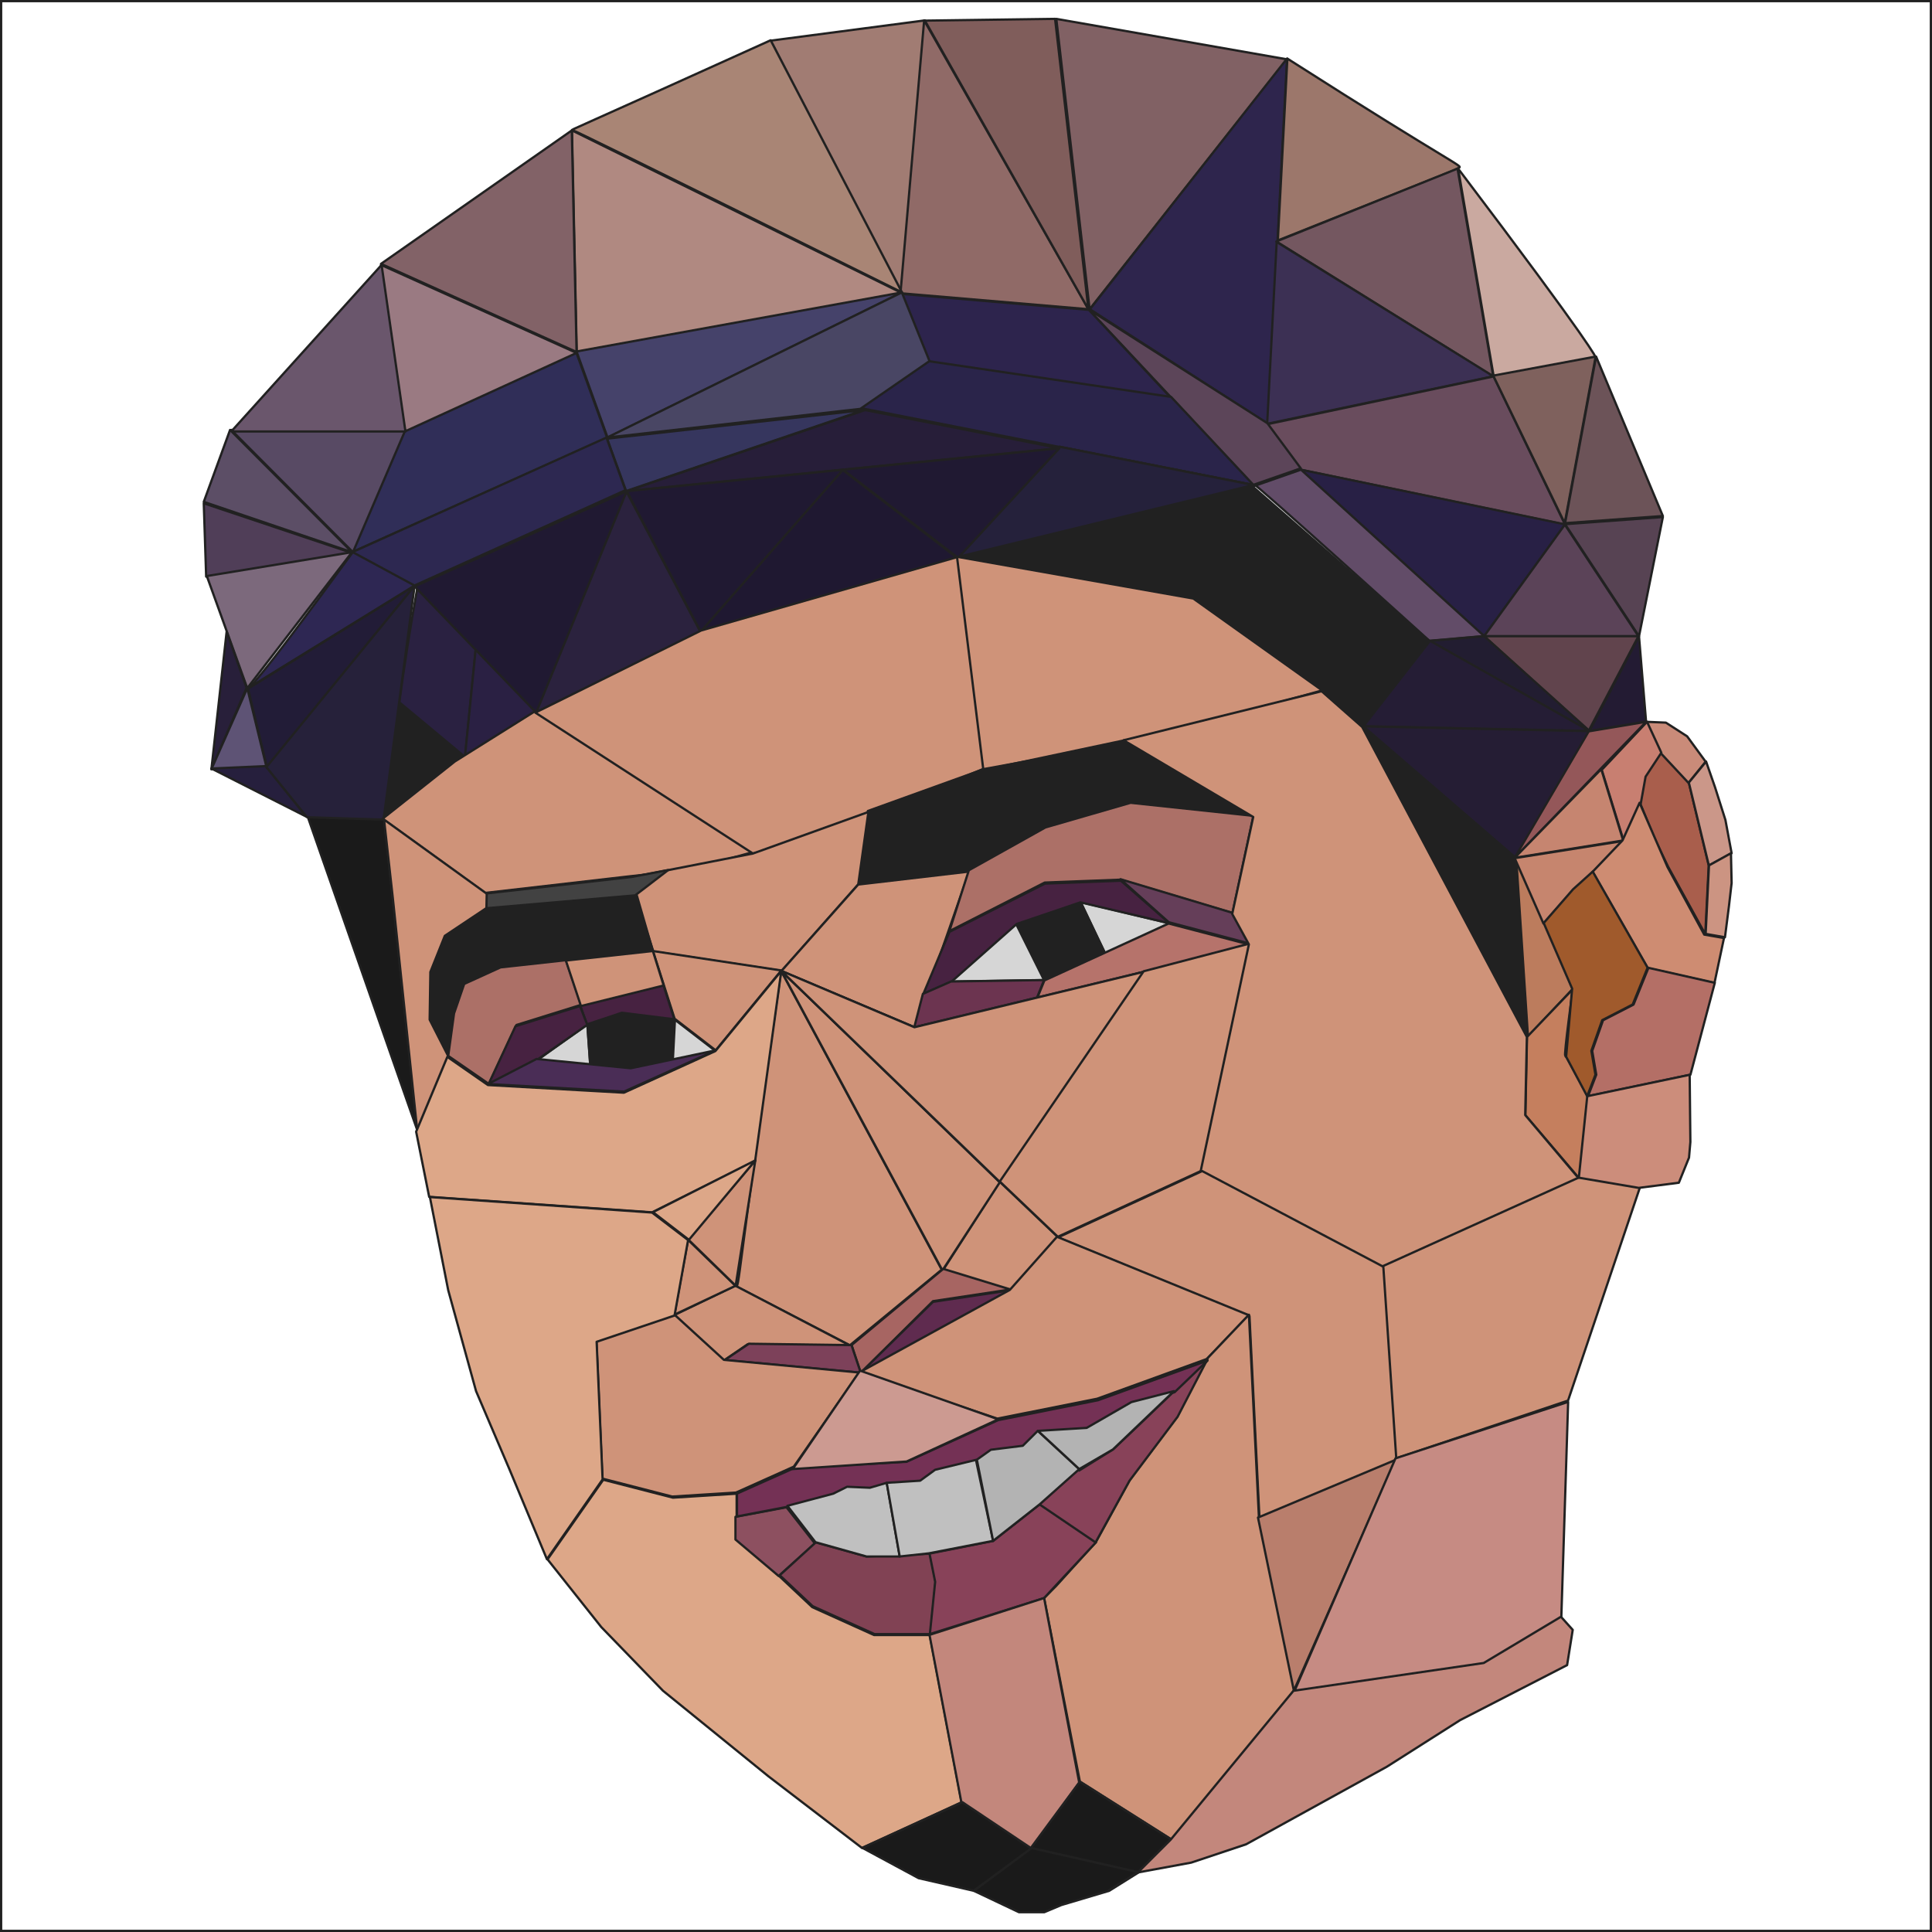 <?xml version="1.0" encoding="UTF-8"?>
<svg width="256px" height="256px" viewBox="0 0 256 256" version="1.1" xmlns="http://www.w3.org/2000/svg" xmlns:xlink="http://www.w3.org/1999/xlink">
    <title>julianda-icon-256</title>
    <g id="Page-1" stroke="none" stroke-width="1" fill="none" fill-rule="evenodd">
        <g id="julianda-icon" stroke="#212121" stroke-width="0.3">
            <g id="Group">
                <polygon id="p153" fill="#A17C73" fill-rule="nonzero" stroke-linecap="round" stroke-linejoin="round" points="122.556 2.702 102.109 5.387 119.445 38.947"></polygon>
                <path d="M122.454,2.702 C122.454,2.702 119.317,38.855 119.317,38.855 L119.317,38.855 L144.218,40.972 L122.454,2.702" id="p152" fill="#906A67" fill-rule="nonzero" stroke-linecap="round" stroke-linejoin="round"></path>
                <polygon id="p150" fill="#805D5B" fill-rule="nonzero" stroke-linecap="round" stroke-linejoin="round" points="122.556 2.733 139.802 2.5 144.218 40.972"></polygon>
                <path d="M139.967,2.5 C170.537,7.861 170.537,7.861 170.537,7.861 L144.379,40.972 L139.967,2.5" id="p149" fill="#816164" fill-rule="nonzero" stroke-linecap="round" stroke-linejoin="round"></path>
                <polygon id="p148" fill="#2E254D" fill-rule="nonzero" stroke-linecap="round" stroke-linejoin="round" points="144.421 40.976 168.019 56.158 170.537 7.765"></polygon>
                <path d="M170.583,7.765 C193.277,22.253 193.907,21.938 193.277,22.253 C192.646,22.568 192.646,22.568 192.646,22.568 L169.322,31.86 L170.583,7.765 Z" id="p147" fill="#9C776B" fill-rule="nonzero" stroke-linecap="round" stroke-linejoin="round"></path>
                <path d="M169.12,31.997 C197.867,49.881 197.867,49.881 197.867,49.881 L193.129,22.343 L169.12,31.997 Z" id="p146" fill="#745760" fill-rule="nonzero" stroke-linecap="round" stroke-linejoin="round"></path>
                <path d="M193.211,22.343 C211.431,46.399 211.431,47.349 211.431,47.349 L197.923,49.881 L193.211,22.343 Z" id="p145" fill="#CAA9A0" fill-rule="nonzero" stroke-linecap="round" stroke-linejoin="round"></path>
                <polygon id="p144" fill="#3C3054" fill-rule="nonzero" stroke-linecap="round" stroke-linejoin="round" points="169.166 32.063 167.905 56.158 197.867 49.859"></polygon>
                <path d="M167.905,56.217 L172.326,62.236 L207.382,69.522 C207.382,69.522 197.908,49.881 197.908,49.881 L197.908,49.881 L167.905,56.217 Z" id="p143" fill="#694C5D" fill-rule="nonzero" stroke-linecap="round" stroke-linejoin="round"></path>
                <path d="M211.431,47.249 C207.331,69.32 207.331,69.32 207.331,69.32 L207.331,69.32 C207.331,69.32 197.867,49.771 197.867,49.771 L197.867,49.771 L211.431,47.249 Z" id="p142" fill="#7F615D" fill-rule="nonzero" stroke-linecap="round" stroke-linejoin="round"></path>
                <polygon id="p141" fill="#6C5358" fill-rule="nonzero" stroke-linecap="round" stroke-linejoin="round" points="207.382 69.32 220.339 68.374 211.491 47.249"></polygon>
                <polygon id="p140" fill="#282045" fill-rule="nonzero" stroke-linecap="round" stroke-linejoin="round" points="172.359 62.233 196.654 84.303 207.382 69.484"></polygon>
                <path d="M196.653,84.303 C217.1,84.303 217.1,84.303 217.1,84.303 L207.348,69.522 L196.653,84.303 Z" id="p139" fill="#5B4358" fill-rule="nonzero" stroke-linecap="round" stroke-linejoin="round"></path>
                <path d="M207.382,69.457 C220.339,68.51 220.339,68.51 220.339,68.51 L217.179,84.303 L207.382,69.457 Z" id="p138" fill="#574353" fill-rule="nonzero" stroke-linecap="round" stroke-linejoin="round"></path>
                <path d="M196.653,84.303 C210.494,96.857 210.494,96.857 210.494,96.857 L217.1,84.303 L196.653,84.303 Z" id="p137" fill="#61444D" fill-rule="nonzero" stroke-linecap="round" stroke-linejoin="round"></path>
                <path d="M210.622,96.857 C217.176,84.303 217.176,84.303 217.176,84.303 L217.176,84.303 L218.112,95.602 L210.622,96.857" id="p136" fill="#231B33" fill-rule="nonzero" stroke-linecap="round" stroke-linejoin="round"></path>
                <path d="M196.653,84.281 L196.653,84.281 L189.404,84.911 C189.404,84.911 166.083,63.807 166.083,64.122 C166.083,64.437 166.083,64.437 166.083,64.437 L172.386,62.233 L196.653,84.281 Z" id="p135" fill="#624C68" fill-rule="nonzero" stroke-linecap="round" stroke-linejoin="round"></path>
                <path d="M166.035,64.257 L144.218,40.972 C144.218,40.972 167.932,56.076 167.932,56.076 L167.932,56.076 L172.359,62.055 L166.035,64.257 Z" id="p134" fill="#5C4559" fill-rule="nonzero" stroke-linecap="round" stroke-linejoin="round"></path>
                <path d="M119.519,38.947 C144.279,41.06 144.279,41.06 144.279,41.06 C144.279,41.06 144.279,41.06 144.279,41.06 C144.279,41.06 155.15,52.716 155.15,52.716 L155.15,52.716 L123.167,47.991 L119.519,38.947 Z" id="p133" fill="#2D244D" fill-rule="nonzero" stroke-linecap="round" stroke-linejoin="round"></path>
                <path d="M102.116,5.335 C75.842,17.233 75.526,17.233 75.842,17.233 C76.157,17.233 119.519,38.745 119.519,38.745 L102.116,5.335 Z" id="p132" fill="#A98575" fill-rule="nonzero" stroke-linecap="round" stroke-linejoin="round"></path>
                <polygon id="p131" fill="#B08981" fill-rule="nonzero" stroke-linecap="round" stroke-linejoin="round" points="75.79 17.281 76.422 46.641 119.519 38.841"></polygon>
                <path d="M123.055,47.856 C123.055,47.856 113.247,54.164 113.88,54.164 C114.513,54.164 114.513,54.164 114.513,54.164 L166.083,64.257 L155.168,52.587 L123.055,47.856 Z" id="p130" fill="#2A244A" fill-rule="nonzero" stroke-linecap="round" stroke-linejoin="round"></path>
                <polygon id="p129" fill="#221D31" fill-rule="nonzero" stroke-linecap="round" stroke-linejoin="round" points="189.364 84.931 210.622 96.857 196.662 84.303"></polygon>
                <polygon id="p128" fill="#45426A" fill-rule="nonzero" stroke-linecap="round" stroke-linejoin="round" points="76.398 46.574 80.507 57.98 119.519 38.745"></polygon>
                <path d="M80.447,57.98 C113.987,54.178 113.987,54.178 113.987,54.178 L123.163,47.841 L119.5,38.745 L80.447,57.98 Z" id="p127" fill="#494664" fill-rule="nonzero" stroke-linecap="round" stroke-linejoin="round"></path>
                <polygon id="p126" fill="#36365E" fill-rule="nonzero" stroke-linecap="round" stroke-linejoin="round" points="80.447 58.123 82.966 65.067 114.458 54.336"></polygon>
                <polygon id="p125" fill="#271E39" fill-rule="nonzero" stroke-linecap="round" stroke-linejoin="round" points="83.078 65.067 140.372 59.386 114.645 54.336"></polygon>
                <path d="M76.398,46.641 C50.484,34.96 50.484,34.96 50.484,34.96 C50.484,34.96 75.766,17.281 75.766,17.281 C75.766,17.281 75.766,17.281 75.766,17.281 L76.398,46.641 Z" id="p124" fill="#826267" fill-rule="nonzero" stroke-linecap="round" stroke-linejoin="round"></path>
                <polygon id="p123" fill="#302E58" fill-rule="nonzero" stroke-linecap="round" stroke-linejoin="round" points="76.339 46.641 53.589 57.062 46.638 73.167 80.447 58.009"></polygon>
                <polygon id="p122" fill="#9A7A82" fill-rule="nonzero" stroke-linecap="round" stroke-linejoin="round" points="50.484 35.1 53.644 57.171 76.398 46.766"></polygon>
                <polygon id="p121" fill="#2D2851" fill-rule="nonzero" stroke-linecap="round" stroke-linejoin="round" points="46.638 73.186 54.831 77.621 54.831 77.621 82.876 64.95 80.355 57.98"></polygon>
                <path d="M30.644,56.968 C53.723,56.968 53.723,56.968 53.723,56.968 L46.768,73.167 L30.644,56.968 Z" id="p120" fill="#584A64" fill-rule="nonzero" stroke-linecap="round" stroke-linejoin="round"></path>
                <path d="M50.562,35.1 C30.644,57.171 30.644,57.171 30.644,57.171 L53.723,57.171 L50.562,35.1 Z" id="p119" fill="#6A566C" fill-rule="nonzero" stroke-linecap="round" stroke-linejoin="round"></path>
                <path d="M46.742,73.167 C33.186,91.817 32.871,91.185 32.871,91.185 L54.938,77.592 L46.742,73.167 Z" id="p118" fill="#2E2753" fill-rule="nonzero" stroke-linecap="round" stroke-linejoin="round"></path>
                <polygon id="p117" fill="#5C4E66" fill-rule="nonzero" stroke-linecap="round" stroke-linejoin="round" points="30.484 56.968 27 66.497 46.638 73.167"></polygon>
                <path d="M27,66.687 C27.317,76.406 27.317,76.406 27.317,76.406 L46.638,73.271 L27,66.687 Z" id="p116" fill="#503E58" fill-rule="nonzero" stroke-linecap="round" stroke-linejoin="round"></path>
                <polygon id="p115" fill="#7C697C" fill-rule="nonzero" stroke-linecap="round" stroke-linejoin="round" points="27.405 76.328 32.765 91.188 46.638 73.167"></polygon>
                <polygon id="p114" fill="#281F3A" fill-rule="nonzero" stroke-linecap="round" stroke-linejoin="round" points="30.03 83.696 28.012 101.919 32.669 91.144"></polygon>
                <polygon id="p113" fill="#5E5375" fill-rule="nonzero" stroke-linecap="round" stroke-linejoin="round" points="28.012 101.919 28.012 101.919 35.3 101.604 32.765 91.188"></polygon>
                <polygon id="p112" fill="#261F3D" fill-rule="nonzero" stroke-linecap="round" stroke-linejoin="round" points="35.23 101.514 40.564 108.196 28.012 101.833"></polygon>
                <polygon id="p111" fill="#1A1A1A" fill-rule="nonzero" stroke-linecap="round" stroke-linejoin="round" points="40.767 108.196 50.907 108.512 55.343 149.908"></polygon>
                <path d="M61.613,100.299 L63.036,85.974 C63.036,85.974 60.472,83.19 55.343,77.621 C54.358,83.148 53.549,88.293 52.914,93.058 L61.613,100.299 Z" id="p110" fill="#2A2141" fill-rule="nonzero" stroke-linecap="round" stroke-linejoin="round"></path>
                <path d="M71.134,94.321 L61.607,100.299 C61.607,100.299 63.036,85.983 63.036,85.983 C63.036,85.983 54.938,77.645 71.134,94.321 L71.134,94.321 Z" id="p109" fill="#2A2043" fill-rule="nonzero" stroke-linecap="round" stroke-linejoin="round"></path>
                <polygon id="p108" fill="#212121" fill-rule="nonzero" stroke-linecap="round" stroke-linejoin="round" points="61.619 100.436 50.889 108.601 52.94 93.213"></polygon>
                <path d="M70.932,94.427 C92.796,83.694 92.796,83.694 92.796,83.694 L82.973,65.067 L70.932,94.427 Z" id="p107" fill="#2B223E" fill-rule="nonzero" stroke-linecap="round" stroke-linejoin="round"></path>
                <path d="M92.796,83.696 C126.808,73.911 126.808,73.911 126.808,73.911 L111.613,62.233 L92.796,83.696 Z" id="p106" fill="#1F1831" fill-rule="nonzero" stroke-linecap="round" stroke-linejoin="round"></path>
                <path d="M127.01,73.774 C166.083,64.266 166.083,64.266 166.083,64.266 L140.402,59.195 L127.01,73.774 Z" id="p105" stroke-linecap="round" stroke-linejoin="round"></path>
                <polygon id="p104" fill="#212121" fill-rule="nonzero" stroke-linecap="round" stroke-linejoin="round" points="126.808 73.899 189.364 84.911 165.985 64.46"></polygon>
                <polygon id="p103" fill="#25213B" fill-rule="nonzero" stroke-linecap="round" stroke-linejoin="round" points="127.01 73.774 140.402 59.195 166.083 64.266"></polygon>
                <polygon id="p102" fill="#212121" fill-rule="nonzero" stroke-linecap="round" stroke-linejoin="round" points="158.187 79.444 180.547 96.25 189.364 84.941"></polygon>
                <polygon id="p101" fill="#251D35" fill-rule="nonzero" stroke-linecap="round" stroke-linejoin="round" points="180.659 96.229 210.622 96.857 189.49 84.911"></polygon>
                <path d="M35.393,101.717 C54.938,77.621 54.938,77.621 54.938,77.621 L32.871,91.254 L35.393,101.717 Z" id="p100" fill="#221C37" fill-rule="nonzero" stroke-linecap="round" stroke-linejoin="round"></path>
                <polygon id="p99" fill="#26213A" fill-rule="nonzero" stroke-linecap="round" stroke-linejoin="round" points="54.938 77.621 50.82 108.601 40.685 108.285 35.3 101.647"></polygon>
                <polyline id="p98" fill="#201932" fill-rule="nonzero" stroke-linecap="round" stroke-linejoin="round" points="54.938 77.702 71.046 94.427 83.047 65.078 92.838 83.698 111.71 62.238 111.71 62.238 126.949 73.915 126.949 73.915 140.372 59.398 111.71 62.238 83.047 65.078 54.938 77.702"></polyline>
                <polygon id="p97" fill="#251D34" fill-rule="nonzero" stroke-linecap="round" stroke-linejoin="round" points="180.659 96.25 200.844 113.663 210.622 96.883"></polygon>
                <polygon id="p96" fill="#212121" fill-rule="nonzero" stroke-linecap="round" stroke-linejoin="round" points="200.737 113.64 202.321 137.354 180.457 96.25"></polygon>
                <path d="M200.702,113.663 C218.112,95.642 218.112,95.642 218.112,95.642 L210.515,96.907 L200.702,113.663 Z" id="p95" fill="#945759" fill-rule="nonzero" stroke-linecap="round" stroke-linejoin="round"></path>
                <polyline id="p94" fill="#BC7C5D" fill-rule="nonzero" stroke-linecap="round" stroke-linejoin="round" points="202.465 137.354 202.465 137.354 202.465 137.354 208.395 131.036 200.904 113.663 202.465 137.354"></polyline>
                <polygon id="p93" fill="#CF9379" fill-rule="nonzero" stroke-linecap="round" stroke-linejoin="round" points="50.687 108.492 60.259 100.907 70.916 94.225 99.679 112.931 91.176 115.283 83.559 116.101 64.278 118.32"></polygon>
                <path d="M70.932,94.427 L92.905,83.544 L126.981,73.774 L130.452,101.823 C121.881,105.363 115.436,107.926 111.118,109.512 C106.799,111.099 103.016,112.294 99.77,113.096 L70.932,94.427 Z" id="p92" fill="#CF9379" fill-rule="nonzero" stroke-linecap="round" stroke-linejoin="round"></path>
                <polygon id="p91" fill="#CF9379" fill-rule="nonzero" stroke-linecap="round" stroke-linejoin="round" points="130.286 101.919 151.405 98.072 175.193 91.483 158.116 79.308 126.808 73.774"></polygon>
                <polygon id="p90" fill="#212121" fill-rule="nonzero" stroke-linecap="round" stroke-linejoin="round" points="130.354 101.919 114.997 107.458 113.648 117.106 113.648 117.106 128.358 115.376 138.55 109.706"></polygon>
                <polyline id="p89" fill="#212121" fill-rule="nonzero" stroke-linecap="round" stroke-linejoin="round" points="130.452 102.016 149.1 98.072 166.285 108.276 149.964 106.543 138.635 109.816 130.452 102.016"></polyline>
                <polygon id="p88" fill="#CF9379" fill-rule="nonzero" stroke-linecap="round" stroke-linejoin="round" points="83.686 116.243 86.526 126.067 103.571 128.647 113.722 117.181 115.066 107.589 99.77 113.096"></polygon>
                <polygon id="p87" fill="#CF9379" fill-rule="nonzero" stroke-linecap="round" stroke-linejoin="round" points="103.526 128.681 121.216 136.139 128.427 115.486 113.717 117.207"></polygon>
                <polygon id="p86" fill="#AC7067" fill-rule="nonzero" stroke-linecap="round" stroke-linejoin="round" points="125.795 123.383 138.427 116.944 148.475 116.56 163.308 120.98 166.083 108.104 149.815 106.374 138.523 109.641 128.379 115.311"></polygon>
                <polygon id="p85" fill="#D6D6D6" fill-rule="nonzero" stroke-linecap="round" stroke-linejoin="round" points="125.998 130.065 134.614 122.37 134.614 122.37 138.347 129.872"></polygon>
                <path d="M143.206,119.535 C146.452,126.42 146.452,126.42 146.452,126.42 L154.948,122.347 L143.206,119.535 Z" id="p84" fill="#D6D6D6" fill-rule="nonzero" stroke-linecap="round" stroke-linejoin="round"></path>
                <path d="M134.703,122.404 C136.356,121.345 137.672,120.649 138.651,120.318 C139.629,119.986 141.137,119.726 143.173,119.535 L146.445,126.324 L138.457,129.862 L134.703,122.404 Z" id="p83" fill="#212121" fill-rule="nonzero" stroke-linecap="round" stroke-linejoin="round"></path>
                <polygon id="p82" fill="#472241" fill-rule="nonzero" stroke-linecap="round" stroke-linejoin="round" points="126.092 130.062 122.354 131.684 125.805 123.477 138.459 117.082 148.525 116.701 154.948 122.331 143.157 119.564 134.72 122.427"></polygon>
                <path d="M148.47,116.498 C163.278,120.944 163.278,120.944 163.278,120.944 L165.475,125.002 L154.871,122.2 L148.47,116.498 Z" id="p81" fill="#653E59" fill-rule="nonzero" stroke-linecap="round" stroke-linejoin="round"></path>
                <polygon id="p80" fill="#6C3450" fill-rule="nonzero" stroke-linecap="round" stroke-linejoin="round" points="122.286 131.697 121.139 136.139 137.296 132.469 138.347 129.862 126.015 130.055"></polygon>
                <polygon id="p79" fill="#B6736B" fill-rule="nonzero" stroke-linecap="round" stroke-linejoin="round" points="137.335 132.494 138.388 129.916 154.851 122.37 165.475 125.14"></polygon>
                <polygon id="p78" fill="#D6D6D6" fill-rule="nonzero" stroke-linecap="round" stroke-linejoin="round" points="89.435 135.127 89.152 140.594 94.821 139.274"></polygon>
                <polygon id="p77" fill="#D6D6D6" fill-rule="nonzero" stroke-linecap="round" stroke-linejoin="round" points="77.837 135.734 78.22 141.201 71.134 140.518"></polygon>
                <polyline id="p76" fill="#212121" fill-rule="nonzero" stroke-linecap="round" stroke-linejoin="round" points="77.815 135.651 82.431 134.114 89.354 134.979 89.066 140.55 83.585 141.606 78.199 141.03 77.815 135.651"></polyline>
                <polygon id="p75" fill="#212121" fill-rule="nonzero" stroke-linecap="round" stroke-linejoin="round" points="84.129 118.523 64.424 120.255 58.971 123.913 57.058 128.725 56.963 135.078 59.45 139.986 60.215 134.308 61.554 130.361 66.337 128.148 74.946 127.185 86.52 125.934"></polygon>
                <polygon id="p74" fill="#CF9379" fill-rule="nonzero" stroke-linecap="round" stroke-linejoin="round" points="84.091 118.642 64.39 120.365 58.939 124.003 57.026 128.79 56.931 135.109 59.417 139.992 55.298 149.908 52.053 119.025 50.889 108.601 64.432 118.376 83.645 116.169"></polygon>
                <polygon id="p73" fill="#CF9379" fill-rule="nonzero" stroke-linecap="round" stroke-linejoin="round" points="86.52 126.015 89.386 134.98 94.832 139.176 103.526 128.59"></polygon>
                <path d="M89.354,135.06 L82.404,134.194 L77.771,135.734 C77.771,135.734 74.778,127.266 74.778,127.266 L74.778,127.266 L86.458,126.015 L89.354,135.06 Z" id="p72" fill="#472241" fill-rule="nonzero" stroke-linecap="round" stroke-linejoin="round"></path>
                <polygon id="p71" fill="#AC7067" fill-rule="nonzero" stroke-linecap="round" stroke-linejoin="round" points="74.984 127.23 66.322 128.183 61.509 130.377 60.162 134.286 59.392 139.912 64.782 143.631 68.439 135.812 77.005 133.142"></polygon>
                <path d="M71.091,140.483 C71.091,140.483 64.656,143.833 64.656,143.833 L64.656,143.833 L68.306,135.984 L76.854,133.304 L77.815,135.793 L71.091,140.483 Z" id="p70" fill="#472241" fill-rule="nonzero" stroke-linecap="round" stroke-linejoin="round"></path>
                <path d="M103.501,128.647 C97.466,170.403 98.007,170.674 97.466,170.403 C96.925,170.132 112.612,178.256 112.612,178.256 L124.783,168.237 L103.501,128.647" id="p69" fill="#CF9379" fill-rule="nonzero" stroke-linecap="round" stroke-linejoin="round"></path>
                <path d="M133.662,170.966 C133.933,170.966 133.933,170.966 133.933,170.966 L140.169,163.915 C140.169,163.915 137.605,161.474 132.476,156.59 L124.986,168.254 C133.662,170.966 133.391,170.966 133.662,170.966 Z" id="p68" fill="#CF9379" fill-rule="nonzero" stroke-linecap="round" stroke-linejoin="round"></path>
                <polygon id="p67" fill="#CF9379" fill-rule="nonzero" stroke-linecap="round" stroke-linejoin="round" points="132.476 156.662 103.526 128.647 124.878 168.334"></polygon>
                <path d="M124.986,168.131 C124.986,168.131 112.839,178.229 112.839,178.229 L112.839,178.229 C112.839,178.229 113.868,181.336 113.961,181.618 C114.054,181.9 114.054,181.9 114.054,181.9 L123.627,172.409 L133.893,170.86 L124.986,168.131" id="p66" fill="#A76562" fill-rule="nonzero" stroke-linecap="round" stroke-linejoin="round"></path>
                <polyline id="p65" fill="#CF9379" fill-rule="nonzero" stroke-linecap="round" stroke-linejoin="round" points="112.636 178.295 99.081 178.113 95.901 180.28 89.354 174.25 97.425 170.359 112.636 178.295"></polyline>
                <polygon id="p64" fill="#7D415A" fill-rule="nonzero" stroke-linecap="round" stroke-linejoin="round" points="114.053 181.9 96.035 180.211 99.226 178.053 112.826 178.234"></polygon>
                <path d="M114.053,181.9 C114.053,181.9 123.627,172.5 123.627,172.5 L123.627,172.5 L133.893,170.966 L114.053,181.9 Z" id="p63" fill="#5F2B4F" fill-rule="nonzero" stroke-linecap="round" stroke-linejoin="round"></path>
                <polygon id="p62" stroke-linecap="round" stroke-linejoin="round" points="103.526 128.647 132.453 156.59 151.506 140.126 151.457 128.791 121.165 136.114"></polygon>
                <polygon id="p61" fill="#CF9379" fill-rule="nonzero" stroke-linecap="round" stroke-linejoin="round" points="103.526 128.647 132.453 156.59 151.506 140.126 151.457 128.791 121.165 136.114"></polygon>
                <path d="M64.656,143.637 C82.69,144.643 82.69,144.643 82.69,144.643 L94.821,139.176 L83.581,141.549 L71.092,140.315 L64.656,143.637 Z" id="p60" fill="#4A2D56" fill-rule="nonzero" stroke-linecap="round" stroke-linejoin="round"></path>
                <polyline id="p59" fill="#DDA788" fill-rule="nonzero" stroke-linecap="round" stroke-linejoin="round" points="103.526 128.647 94.791 139.274 82.669 144.789 64.65 143.773 59.275 140.04 55.14 149.955 56.867 158.588 86.409 160.64 100.058 153.833 103.526 128.647"></polyline>
                <polygon id="p58" fill="#CF9379" fill-rule="nonzero" stroke-linecap="round" stroke-linejoin="round" points="132.476 156.554 140.169 163.879 159.271 155.096 165.678 125.002 151.541 128.696"></polygon>
                <path d="M208.399,131.077 C208.399,131.077 207.212,139.726 207.401,139.913 C207.589,140.1 207.589,140.1 207.589,140.1 L210.419,145.337 L209.287,156.185 L202.119,147.768 L202.339,137.401 L208.399,131.077 Z" id="p57" fill="#C57F5E" fill-rule="nonzero" stroke-linecap="round" stroke-linejoin="round"></path>
                <polygon id="p56" fill="#CF9379" fill-rule="nonzero" stroke-linecap="round" stroke-linejoin="round" points="159.087 155.225 183.211 167.929 209.204 156.159 202.098 147.752 202.316 137.396 180.5 96.331 175.125 91.593 148.875 98.087 166.059 108.254 163.275 121.107 165.483 125.135"></polygon>
                <polygon id="p55" fill="#CF9379" fill-rule="nonzero" stroke-linecap="round" stroke-linejoin="round" points="76.981 133.304 87.937 130.583 86.508 126.015 74.981 127.278"></polygon>
                <polyline id="p54" fill="#CF9379" fill-rule="nonzero" stroke-linecap="round" stroke-linejoin="round" points="89.354 174.206 91.165 164.284 97.452 170.377 89.354 174.206"></polyline>
                <polygon id="p53" fill="#CF9379" fill-rule="nonzero" stroke-linecap="round" stroke-linejoin="round" points="91.176 164.221 100.084 153.755 97.478 170.359"></polygon>
                <polygon id="p52" fill="#DDA788" fill-rule="nonzero" stroke-linecap="round" stroke-linejoin="round" points="86.52 160.617 91.285 164.284 100.084 153.755"></polygon>
                <polygon id="p51" fill="#CF9379" fill-rule="nonzero" stroke-linecap="round" stroke-linejoin="round" points="140.169 163.97 165.562 174.403 166.883 201.136 185.113 193.46 183.396 167.899 159.296 155.172"></polygon>
                <path d="M183.291,167.744 C183.291,167.744 209.306,155.982 209.306,155.982 L209.306,155.982 L217.302,157.334 L207.774,185.583 L185.011,193.239 L183.291,167.744" id="p50" fill="#CF9379" fill-rule="nonzero" stroke-linecap="round" stroke-linejoin="round"></path>
                <polygon id="p49" fill="#CF9379" fill-rule="nonzero" stroke-linecap="round" stroke-linejoin="round" points="113.851 181.864 133.81 170.916 140.056 163.879 165.475 174.269 159.921 180.067 145.375 185.339 132.15 187.975"></polygon>
                <polygon id="p48" fill="#CF9379" fill-rule="nonzero" stroke-linecap="round" stroke-linejoin="round" points="113.851 181.868 105.183 194.337 97.522 197.773 89.068 198.301 79.822 195.923 79.822 195.923 79.03 177.688 89.38 174.206 95.918 180.186"></polygon>
                <polygon id="p47" fill="#DDA788" fill-rule="nonzero" stroke-linecap="round" stroke-linejoin="round" points="91.176 164.316 89.379 174.313 79.057 177.795 79.847 196.031 72.47 206.603 67.49 194.657 63.08 184.33 59.392 170.966 56.963 158.615 86.398 160.67"></polygon>
                <path d="M165.488,174.206 L159.955,180.022 L156.002,187.689 L149.678,196.149 L145.198,204.345 L139.928,210.161 L138.347,211.747 C138.347,211.747 139.928,219.855 143.09,236.07 L155.212,243.736 C155.036,244.089 154.948,244.265 154.948,244.265 L171.549,223.908 L166.806,200.908 L165.488,174.206 Z" id="p46" fill="#CF9379" fill-rule="nonzero" stroke-linecap="round" stroke-linejoin="round"></path>
                <path d="M79.937,196.074 C79.937,196.074 72.551,206.625 72.551,206.625 L72.551,206.625 L79.673,215.594 L87.85,224.034 L101.829,235.377 L114.227,244.873 L127.415,238.806 L123.195,216.649 L115.809,216.649 L107.632,212.956 L98.928,204.779 L97.609,203.987 L97.609,197.921 L89.169,198.448 L79.937,196.074 Z" id="p45" fill="#DDA788" fill-rule="nonzero" stroke-linecap="round" stroke-linejoin="round"></path>
                <polygon id="p44" fill="#8D5060" fill-rule="nonzero" stroke-linecap="round" stroke-linejoin="round" points="97.452 200.99 104.214 199.719 107.98 204.524 103.177 208.831 97.452 203.995"></polygon>
                <path d="M103.323,208.73 C103.323,208.73 108.09,204.376 108.09,204.376 L108.09,204.376 L114.817,206.244 L123.226,205.871 L123.973,209.608 L123.276,216.525 L115.876,216.525 L107.684,212.826 L103.323,208.73 Z" id="p43" fill="#814254" fill-rule="nonzero" stroke-linecap="round" stroke-linejoin="round"></path>
                <polygon id="p42" fill="#884259" fill-rule="nonzero" stroke-linecap="round" stroke-linejoin="round" points="123.213 216.525 138.334 211.764 145.23 204.358 137.794 199.314 131.604 204.177 123.163 205.86 123.914 209.601"></polygon>
                <path d="M137.74,199.339 C137.74,199.339 142.987,194.484 142.987,194.671 C142.987,194.857 142.987,194.857 142.987,194.857 L147.484,192.056 L151.232,188.508 L160.009,180.078 L156.034,187.737 L149.674,196.189 L145.169,204.376 L137.74,199.339 Z" id="p41" fill="#884259" fill-rule="nonzero" stroke-linecap="round" stroke-linejoin="round"></path>
                <polygon id="p40" fill="#743155" fill-rule="nonzero" stroke-linecap="round" stroke-linejoin="round" points="97.655 197.908 105.317 194.488 120.113 193.698 132.267 188.173 145.478 185.542 160.009 180.28 155.634 184.479 149.969 185.937 144.024 189.357 137.551 189.752 135.57 191.725 131.342 192.251 129.493 193.567 124.076 194.882 122.095 196.329 117.603 196.592 115.357 197.25 112.319 197.119 110.469 198.04 104.364 199.654 97.655 200.934"></polygon>
                <polygon id="p39" fill="#CC9A91" fill-rule="nonzero" stroke-linecap="round" stroke-linejoin="round" points="105.044 194.657 113.961 181.618 132.274 188.069 120.131 193.656"></polygon>
                <polygon id="p38" fill="#C0C0C0" fill-rule="nonzero" stroke-linecap="round" stroke-linejoin="round" points="104.336 199.528 110.404 197.92 112.242 197.003 115.263 197.134 117.495 196.479 119.215 206.244 114.817 206.244 108.05 204.345"></polygon>
                <polygon id="p37" fill="#C0C0C0" fill-rule="nonzero" stroke-linecap="round" stroke-linejoin="round" points="117.495 196.479 121.924 196.198 123.904 194.754 129.317 193.442 131.591 204.173 123.062 205.827 119.215 206.244"></polygon>
                <polygon id="p36" fill="#B3B3B3" fill-rule="nonzero" stroke-linecap="round" stroke-linejoin="round" points="129.439 193.416 131.292 192.098 135.525 191.571 137.509 189.595 143.004 194.669 137.765 199.328 131.591 204.173"></polygon>
                <polygon id="p35" fill="#B3B3B3" fill-rule="nonzero" stroke-linecap="round" stroke-linejoin="round" points="137.537 189.597 143.988 189.203 146.949 187.495 149.911 185.786 155.555 184.33 147.472 192.055 143.004 194.657"></polygon>
                <polygon id="p34" fill="#C3877C" fill-rule="nonzero" stroke-linecap="round" stroke-linejoin="round" points="123.163 216.632 138.347 211.747 143.004 236.218 136.582 245.075 127.396 238.865"></polygon>
                <path d="M114.256,244.844 C114.256,244.844 127.518,238.798 127.518,238.798 C127.518,238.798 127.518,238.798 127.518,238.798 L136.728,244.966 L129.038,250.542 L121.723,248.869 L114.256,244.844 Z" id="p33" fill="#1A1A1A" fill-rule="nonzero" stroke-linecap="round" stroke-linejoin="round"></path>
                <polygon id="p32" fill="#1A1A1A" fill-rule="nonzero" stroke-linecap="round" stroke-linejoin="round" points="136.525 244.955 150.768 248.112 155.212 243.736 143.09 236.07"></polygon>
                <polygon id="p31" fill="#1A1A1A" fill-rule="nonzero" stroke-linecap="round" stroke-linejoin="round" points="136.696 244.873 129.035 250.542 129.035 250.542 135.015 253.377 138.378 253.377 140.621 252.432 146.975 250.542 150.899 248.085"></polygon>
                <path d="M146.85,250.542 C150.767,248.112 150.767,248.112 150.767,248.112 L155.128,243.755 L171.48,223.93 L196.459,220.263 L206.716,214.095 L208.395,215.964 L207.649,220.637 L193.475,227.926 L183.777,234.094 L165.127,244.374 L157.853,246.804 L150.767,248.112 L150.767,248.112 L150.767,248.112 L146.85,250.542 Z" id="p30" fill="#C3877C" fill-rule="nonzero" stroke-linecap="round" stroke-linejoin="round"></path>
                <polygon id="p29" fill="#B97E6C" fill-rule="nonzero" stroke-linecap="round" stroke-linejoin="round" points="166.69 201.086 184.911 193.442 171.443 224.017"></polygon>
                <polygon id="p28" fill="#C68B83" fill-rule="nonzero" stroke-linecap="round" stroke-linejoin="round" points="184.911 193.239 207.787 185.761 206.887 214.197 196.6 220.355 171.549 224.017"></polygon>
                <polygon id="p27" fill="#424242" fill-rule="nonzero" stroke-linecap="round" stroke-linejoin="round" points="64.453 120.345 84.16 118.642 88.545 115.283 83.714 116.198 64.495 118.38"></polygon>
                <polygon id="p26" fill="#A95E4C" fill-rule="nonzero" stroke-linecap="round" stroke-linejoin="round" points="220.036 99.692 217.94 102.851 217.302 106.37 219.216 111.063 221.038 114.853 225.957 123.788 226.413 114.673 223.771 103.663"></polygon>
                <polygon id="p25" fill="#CA8B79" fill-rule="nonzero" stroke-linecap="round" stroke-linejoin="round" points="218.112 95.642 220.737 95.751 223.554 97.567 226.008 100.927 223.736 103.742 220.01 99.746"></polygon>
                <polygon id="p24" fill="#C87F71" fill-rule="nonzero" stroke-linecap="round" stroke-linejoin="round" points="218.241 95.642 212.241 102.007 215.145 111.436 217.414 106.449 218.049 102.913 220.137 99.74"></polygon>
                <polygon id="p23" fill="#C68570" fill-rule="nonzero" stroke-linecap="round" stroke-linejoin="round" points="200.702 113.663 215.076 111.367 212.171 101.919"></polygon>
                <polygon id="p22" fill="#C6856E" fill-rule="nonzero" stroke-linecap="round" stroke-linejoin="round" points="200.702 113.71 204.513 122.37 208.449 117.915 211.082 115.575 215.076 111.436"></polygon>
                <polygon id="p21" fill="#CE8C72" fill-rule="nonzero" stroke-linecap="round" stroke-linejoin="round" points="217.251 106.374 214.996 111.352 211.027 115.515 218.334 128.276 227.174 130.267 228.437 124.294 225.821 123.841 220.95 114.881"></polygon>
                <path d="M223.781,103.697 C223.781,103.697 226.067,100.907 226.067,100.907 L226.067,100.907 L227.255,104.327 L228.627,108.646 L229.449,113.056 L226.432,114.676 L223.781,103.697 Z" id="p20" fill="#CB9789" fill-rule="nonzero" stroke-linecap="round" stroke-linejoin="round"></path>
                <polygon id="p19" fill="#CC9482" fill-rule="nonzero" stroke-linecap="round" stroke-linejoin="round" points="226.449 114.673 229.361 113.056 229.449 117.008 229.096 120.061 228.567 124.193 226.008 123.743"></polygon>
                <polygon id="p18" fill="#B46F66" fill-rule="nonzero" stroke-linecap="round" stroke-linejoin="round" points="218.426 128.242 216.452 133.113 212.412 135.188 210.976 139.248 211.515 142.405 210.419 145.251 223.991 142.405 227.222 130.227"></polygon>
                <polygon id="p17" fill="#A05A2C" fill-rule="nonzero" stroke-linecap="round" stroke-linejoin="round" points="204.548 122.306 208.441 117.834 211.044 115.486 218.315 128.221 216.34 133.098 212.301 135.176 210.864 139.24 211.403 142.401 210.307 145.251 207.52 140.016 208.318 130.998"></polygon>
                <polygon id="p16" fill="#CC8D7B" fill-rule="nonzero" stroke-linecap="round" stroke-linejoin="round" points="223.893 142.416 223.983 151.321 223.804 153.39 222.457 156.718 217.143 157.4 209.204 156.052 210.319 145.254"></polygon>
                <rect id="Rectangle" x="0.15" y="0.15" width="255.7" height="255.7"></rect>
            </g>
        </g>
    </g>
</svg>